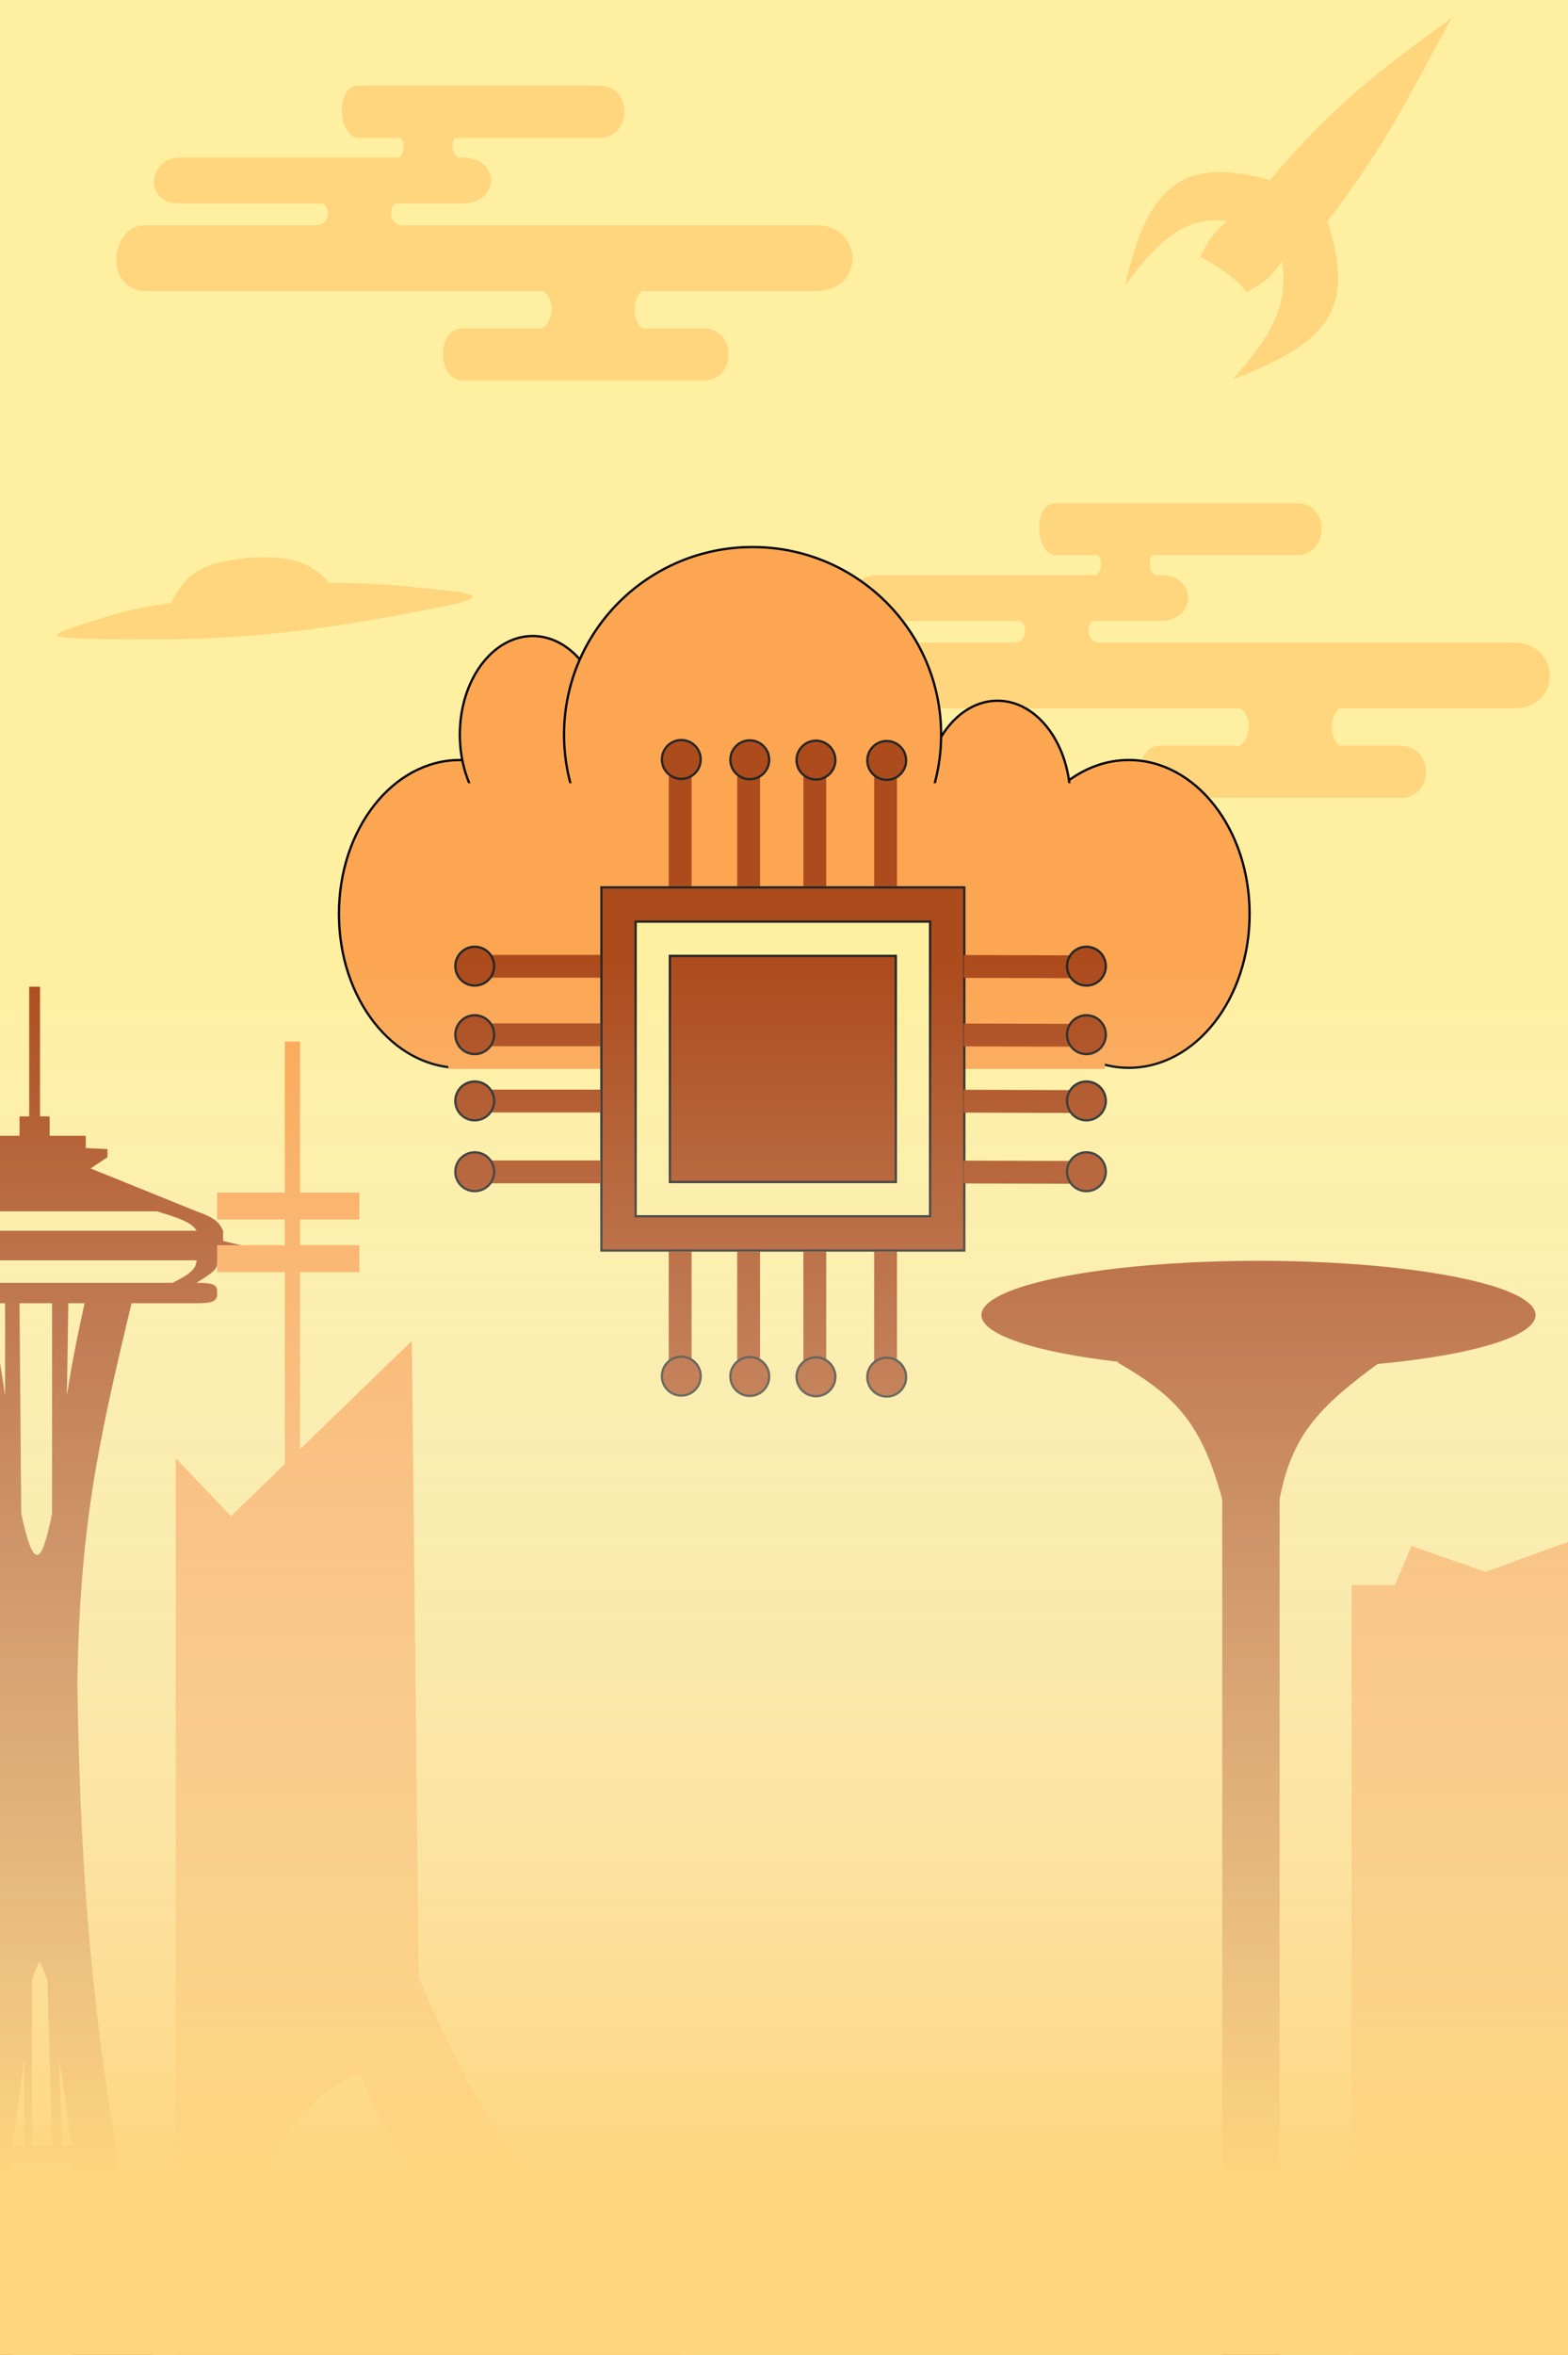 <svg width="687" height="1031" viewBox="0 0 687 1031" fill="none" xmlns="http://www.w3.org/2000/svg">
<rect x="0" y="0" width="687" height="1031" fill="#808080" stroke="none"/>
<g clip-path="url(#clip0_132_29)">
<rect width="687" height="1031" fill="#FFEFA0"/>
<path fill-rule="evenodd" clip-rule="evenodd" d="M157.114 37.565C167.801 37.565 247.712 37.565 262.578 37.565C277.444 37.566 276.979 60.357 262.578 60.357H199.432C197.341 62.734 197.978 67.522 200.773 69.017L202.642 69.017C219.599 69.017 218.902 89.074 202.642 89.074H173.215C169.884 91.599 171.192 98.517 176.024 98.646C254.1 98.646 345.947 98.646 357.817 98.646C378.26 98.647 379.189 127.363 357.817 127.363H281.404C276.87 130.476 276.979 140.66 281.463 143.773C293.688 143.773 303.705 143.773 308.106 143.773C322.973 143.774 322.973 166.565 308.106 166.565H202.642C191.492 166.565 191.028 143.774 202.642 143.773C207.03 143.773 221.028 143.773 237.553 143.773C242.677 140.66 243.226 130.476 237.849 127.363H63.728C45.841 127.363 47.7 98.647 63.728 98.646C68.902 98.646 99.258 98.646 138.684 98.646C144.249 98.519 145.08 91.6 141.549 89.074H78.594C62.566 89.074 65.121 69.018 78.594 69.017C88.399 69.017 140.647 69.017 174.907 69.017C177.159 67.522 177.461 62.734 175.812 60.357H157.114C148.286 60.357 146.428 37.566 157.114 37.565Z" fill="#FFD57E"/>
<path fill-rule="evenodd" clip-rule="evenodd" d="M462.614 220.315C473.301 220.314 553.212 220.314 568.078 220.315C582.944 220.316 582.479 243.107 568.078 243.107H504.933C502.842 245.484 503.479 250.272 506.274 251.767L508.142 251.767C525.099 251.767 524.402 271.824 508.142 271.824H478.715C475.384 274.349 476.691 281.265 481.522 281.396C559.598 281.396 651.447 281.396 663.317 281.396C683.76 281.397 684.689 310.113 663.317 310.113H586.904C582.369 313.225 582.479 323.41 586.963 326.523C599.188 326.523 609.205 326.523 613.606 326.523C628.473 326.524 628.473 349.314 613.606 349.314H508.142C496.992 349.314 496.528 326.524 508.142 326.523C512.53 326.523 526.528 326.523 543.053 326.523C548.177 323.409 548.726 313.225 543.349 310.113H369.228C351.341 310.113 353.199 281.397 369.228 281.396C374.403 281.396 404.759 281.396 444.186 281.396C449.749 281.267 450.579 274.349 447.049 271.824H384.094C368.066 271.824 370.621 251.767 384.094 251.767C393.899 251.767 446.148 251.767 480.408 251.767C482.66 250.272 482.962 245.484 481.313 243.107H462.614C453.786 243.107 451.928 220.316 462.614 220.315Z" fill="#FFD57E"/>
<path d="M537.874 96.84C522.544 94.939 510.765 100.487 493 124.954C502.914 80.09 518.988 68.61 556.423 78.847C583.048 47.619 601.371 32.824 636 8C617.264 41.562 607.639 63.205 581.552 96.84C594.434 135.693 581.255 150.333 540.268 166C557.617 146.067 564.315 134.31 561.808 114.27C556.972 120.992 554.493 123.502 546.251 127.765C539.863 119.334 525.908 112.584 525.908 112.584C525.908 112.584 530.437 101.558 537.874 96.84Z" fill="#FFD57E"/>
<path d="M30.553 275.154C47.075 269.894 56.739 266.156 74.969 264.087C81.733 250.011 89.739 246.286 108.678 244.244C127.696 243.064 136.138 246.073 144.369 255.31C169.241 255.066 181.348 257.223 201.08 259.127C210.451 260.893 207.344 262.036 201.08 264.087C133.366 278.046 95.979 281.669 30.553 279.352C24.136 278.709 22.223 278.086 30.553 275.154Z" fill="#FFD57E"/>
<path d="M254.349 400.126C254.349 437.454 230.549 467.5 201.425 467.5C172.3 467.5 148.5 437.454 148.5 400.126C148.5 362.799 172.3 332.753 201.425 332.753C230.549 332.753 254.349 362.799 254.349 400.126Z" fill="#FCA652" stroke="black"/>
<path d="M547.5 400.126C547.5 437.454 523.7 467.5 494.576 467.5C465.451 467.5 441.651 437.454 441.651 400.126C441.651 362.799 465.451 332.753 494.576 332.753C523.7 332.753 547.5 362.799 547.5 400.126Z" fill="#FCA652" stroke="black"/>
<path d="M265.308 321.629C265.308 333.593 261.708 344.405 255.911 352.214C250.114 360.023 242.146 364.804 233.388 364.804C224.63 364.804 216.662 360.023 210.865 352.214C205.068 344.405 201.468 333.593 201.468 321.629C201.468 309.665 205.068 298.853 210.865 291.044C216.662 283.235 224.63 278.454 233.388 278.454C242.146 278.454 250.114 283.235 255.911 291.044C261.708 298.853 265.308 309.665 265.308 321.629Z" fill="#FCA652" stroke="black"/>
<path d="M468.961 349.959C468.961 361.923 465.361 372.735 459.564 380.544C453.767 388.353 445.799 393.134 437.041 393.134C428.283 393.134 420.315 388.353 414.518 380.544C408.721 372.735 405.121 361.923 405.121 349.959C405.121 337.995 408.721 327.183 414.518 319.374C420.315 311.564 428.283 306.784 437.041 306.784C445.799 306.784 453.767 311.564 459.564 319.374C465.361 327.183 468.961 337.995 468.961 349.959Z" fill="#FCA652" stroke="black"/>
<path d="M412.34 321.629C412.34 366.985 375.359 403.758 329.735 403.758C284.111 403.758 247.13 366.985 247.13 321.629C247.13 276.273 284.111 239.5 329.735 239.5C375.359 239.5 412.34 276.273 412.34 321.629Z" fill="#FCA652" stroke="black"/>
<rect x="196.402" y="342.876" width="287.671" height="125.124" fill="#FCA652"/>
<rect x="263.5" y="388.5" width="159" height="159" fill="#AC4B1C" stroke="#252525"/>
<rect x="278.5" y="403.5" width="129" height="129" fill="#FFEFA0" stroke="#252525"/>
<rect x="293.5" y="418.5" width="99" height="99" fill="#AC4B1C" stroke="#252525"/>
<line x1="298" y1="340" x2="298" y2="388" stroke="#AC4B1C" stroke-width="10"/>
<line x1="328" y1="340" x2="328" y2="388" stroke="#AC4B1C" stroke-width="10"/>
<line x1="357" y1="340" x2="357" y2="388" stroke="#AC4B1C" stroke-width="10"/>
<line x1="388" y1="388" x2="388" y2="340" stroke="#AC4B1C" stroke-width="10"/>
<line x1="298" y1="548" x2="298" y2="596" stroke="#AC4B1C" stroke-width="10"/>
<line x1="328" y1="548" x2="328" y2="596" stroke="#AC4B1C" stroke-width="10"/>
<line x1="357" y1="548" x2="357" y2="596" stroke="#AC4B1C" stroke-width="10"/>
<line x1="388" y1="596" x2="388" y2="548" stroke="#AC4B1C" stroke-width="10"/>
<line y1="-5" x2="47.753" y2="-5" transform="matrix(-1 -0.003 0.001 -1 470 418.262)" stroke="#AC4B1C" stroke-width="10"/>
<line y1="-5" x2="47.753" y2="-5" transform="matrix(-1 -0.003 0.001 -1 469.975 448.262)" stroke="#AC4B1C" stroke-width="10"/>
<line y1="-5" x2="47.753" y2="-5" transform="matrix(-1 -0.003 0.001 -1 469.949 477.262)" stroke="#AC4B1C" stroke-width="10"/>
<line y1="-5" x2="47.753" y2="-5" transform="matrix(1 0.003 -0.001 1 422.162 518.136)" stroke="#AC4B1C" stroke-width="10"/>
<line y1="-5" x2="48.064" y2="-5" transform="matrix(-1 0 -0.002 -1 263.005 418.056)" stroke="#AC4B1C" stroke-width="10"/>
<line y1="-5" x2="48.064" y2="-5" transform="matrix(-1 0 -0.002 -1 263.066 448.056)" stroke="#AC4B1C" stroke-width="10"/>
<line y1="-5" x2="48.064" y2="-5" transform="matrix(-1 0 -0.002 -1 263.126 477.056)" stroke="#AC4B1C" stroke-width="10"/>
<line y1="-5" x2="48.064" y2="-5" transform="matrix(1 -0 0.002 1 215.146 518.07)" stroke="#AC4B1C" stroke-width="10"/>
<circle cx="208" cy="423" r="8.5" fill="#AC4B1C" stroke="#252525"/>
<circle cx="208" cy="453" r="8.5" fill="#AC4B1C" stroke="#252525"/>
<circle cx="208" cy="482" r="8.5" fill="#AC4B1C" stroke="#252525"/>
<circle cx="208" cy="513" r="8.5" fill="#AC4B1C" stroke="#252525"/>
<circle cx="298.505" cy="332.505" r="8.5" transform="rotate(176.69 298.505 332.505)" fill="#AC4B1C" stroke="#252525"/>
<circle cx="328.504" cy="332.646" r="8.5" transform="rotate(176.69 328.504 332.646)" fill="#AC4B1C" stroke="#252525"/>
<circle cx="357.504" cy="332.782" r="8.5" transform="rotate(176.69 357.504 332.782)" fill="#AC4B1C" stroke="#252525"/>
<circle cx="388.503" cy="332.928" r="8.5" transform="rotate(176.69 388.503 332.928)" fill="#AC4B1C" stroke="#252525"/>
<circle cx="298.505" cy="602.505" r="8.5" transform="rotate(176.69 298.505 602.505)" fill="#AC4B1C" stroke="#252525"/>
<circle cx="328.504" cy="602.646" r="8.5" transform="rotate(176.69 328.504 602.646)" fill="#AC4B1C" stroke="#252525"/>
<circle cx="357.504" cy="602.782" r="8.5" transform="rotate(176.69 357.504 602.782)" fill="#AC4B1C" stroke="#252525"/>
<circle cx="388.503" cy="602.928" r="8.5" transform="rotate(176.69 388.503 602.928)" fill="#AC4B1C" stroke="#252525"/>
<circle cx="476" cy="423" r="8.5" fill="#AC4B1C" stroke="#252525"/>
<circle cx="476" cy="453" r="8.5" fill="#AC4B1C" stroke="#252525"/>
<circle cx="476" cy="482" r="8.5" fill="#AC4B1C" stroke="#252525"/>
<circle cx="476" cy="513" r="8.5" fill="#AC4B1C" stroke="#252525"/>
<path d="M535.501 656.44C526.174 621.921 514.381 610.894 489.334 596.308H604.752C577.451 616.159 565.948 628.659 560.636 656.44V1031H535.501V656.44Z" fill="#AC4B1C"/>
<ellipse cx="551.402" cy="575.736" rx="121.402" ry="23.736" fill="#AC4B1C"/>
<path fill-rule="evenodd" clip-rule="evenodd" d="M17.532 432V488.771H21.754V497.264H37.587V502.628L47.086 503.075V506.651L39.697 511.569L86.14 530.343C94.251 533.212 96.028 535.168 97.75 538.837V543.307L108.833 545.989C111.992 547.11 111.44 547.556 108.833 548.224L95.111 551.8C95.989 555.337 92.758 557.397 88.349 560.208L88.348 560.209L88.347 560.21C87.638 560.662 86.898 561.134 86.14 561.634C93.525 561.616 95.291 562.573 95.111 565.657C95.522 569.572 93.489 570.604 86.14 570.575H57.641C42.538 633.387 35.075 668.941 33.892 736.417C35.568 852.95 45.095 917.152 67.141 1031H42.78H31.517V1010.46H5.559V1031H-3.773H-30.494C-8.979 920.296 -4.569 854.901 -0.939 736.417C-3.721 671.218 -11.375 635.035 -26.271 570.575H-53.187C-60.262 570.457 -62.215 570.096 -62.158 566.104C-62.057 563.125 -61.646 562.093 -55.826 561.634C-60.493 558.498 -62.319 556.426 -63.214 551.8L-76.408 548.224C-78.294 547.41 -78.755 546.93 -76.408 545.989L-66.381 542.413V538.837C-63.88 534.852 -61.629 532.968 -55.826 530.343L-7.272 511.569L-14.133 506.651V503.075H-7.272V497.264H8.56V488.771H12.782V432H17.532ZM-38.937 530.343C-49.03 533.675 -52.041 535.534 -53.187 538.837H86.14C84.126 535.454 79.667 533.603 68.724 530.343H-38.937ZM-53.187 551.8C-53.785 555.634 -50.886 557.788 -43.687 561.634H75.585C83.463 557.727 85.889 555.568 86.14 551.8H-53.187ZM9.287 662.66L8.56 570.575H22.81L22.808 662.66C18.069 686.054 14.721 687.576 9.287 662.66ZM29.311 611.087C31.175 598.405 33.612 586.282 37.059 570.575H29.934L29.311 611.087ZM-5.161 570.575H2.228V611.087C0.57 599.162 -1.602 586.828 -5.161 570.575ZM17.251 858.533C15.933 861.627 14.881 864.136 14.033 866.918V939.587H22.775L20.78 866.918C19.807 864.144 18.646 861.407 17.251 858.533ZM5.559 939.587L10.601 901.514V939.587H5.559ZM31.517 939.587L25.939 901.514L27.146 939.587H31.517ZM31.517 954.944H5.559V946.947H31.517V954.944ZM5.559 971.3H31.517V963.576H5.559V971.3ZM31.517 1002.47H5.559V995.652H31.517V1002.47ZM31.517 986.838V979.296H5.559V986.838H17.465H31.517Z" fill="#AC4B1C"/>
<path fill-rule="evenodd" clip-rule="evenodd" d="M101.196 663.803L77 638.418V1031H299C239.122 968.954 211.774 933.109 183.463 865.702L180.439 587.057L131.441 634.511V556.95H157.452V545.143H131.441V533.926H157.452V522.119H131.441V456H124.787V522.119H95.147V533.926H124.787V545.143H95.147V556.95H124.787V640.955L101.196 663.803ZM157.452 907.617C173.282 943.781 187.598 964.335 222.782 1001.48H111.48C112.949 944.801 124.416 923.899 157.452 907.617Z" fill="#FCA652"/>
<path d="M650.833 688.185L618.402 676.84L611.195 694.011H592.195V1031H687.195V675L650.833 688.185Z" fill="#FCA652"/>
<rect x="687" y="1031" width="687" height="681" transform="rotate(180 687 1031)" fill="url(#paint0_linear_132_29)"/>
</g>
<defs>
<linearGradient id="paint0_linear_132_29" x1="1030.5" y1="1031" x2="1030.5" y2="1712" gradientUnits="userSpaceOnUse">
<stop offset="0.109" stop-color="#FFD57E"/>
<stop offset="0.896" stop-color="#EDF7FC" stop-opacity="0"/>
</linearGradient>
<clipPath id="clip0_132_29">
<rect width="687" height="1031" fill="white"/>
</clipPath>
</defs>
</svg>
